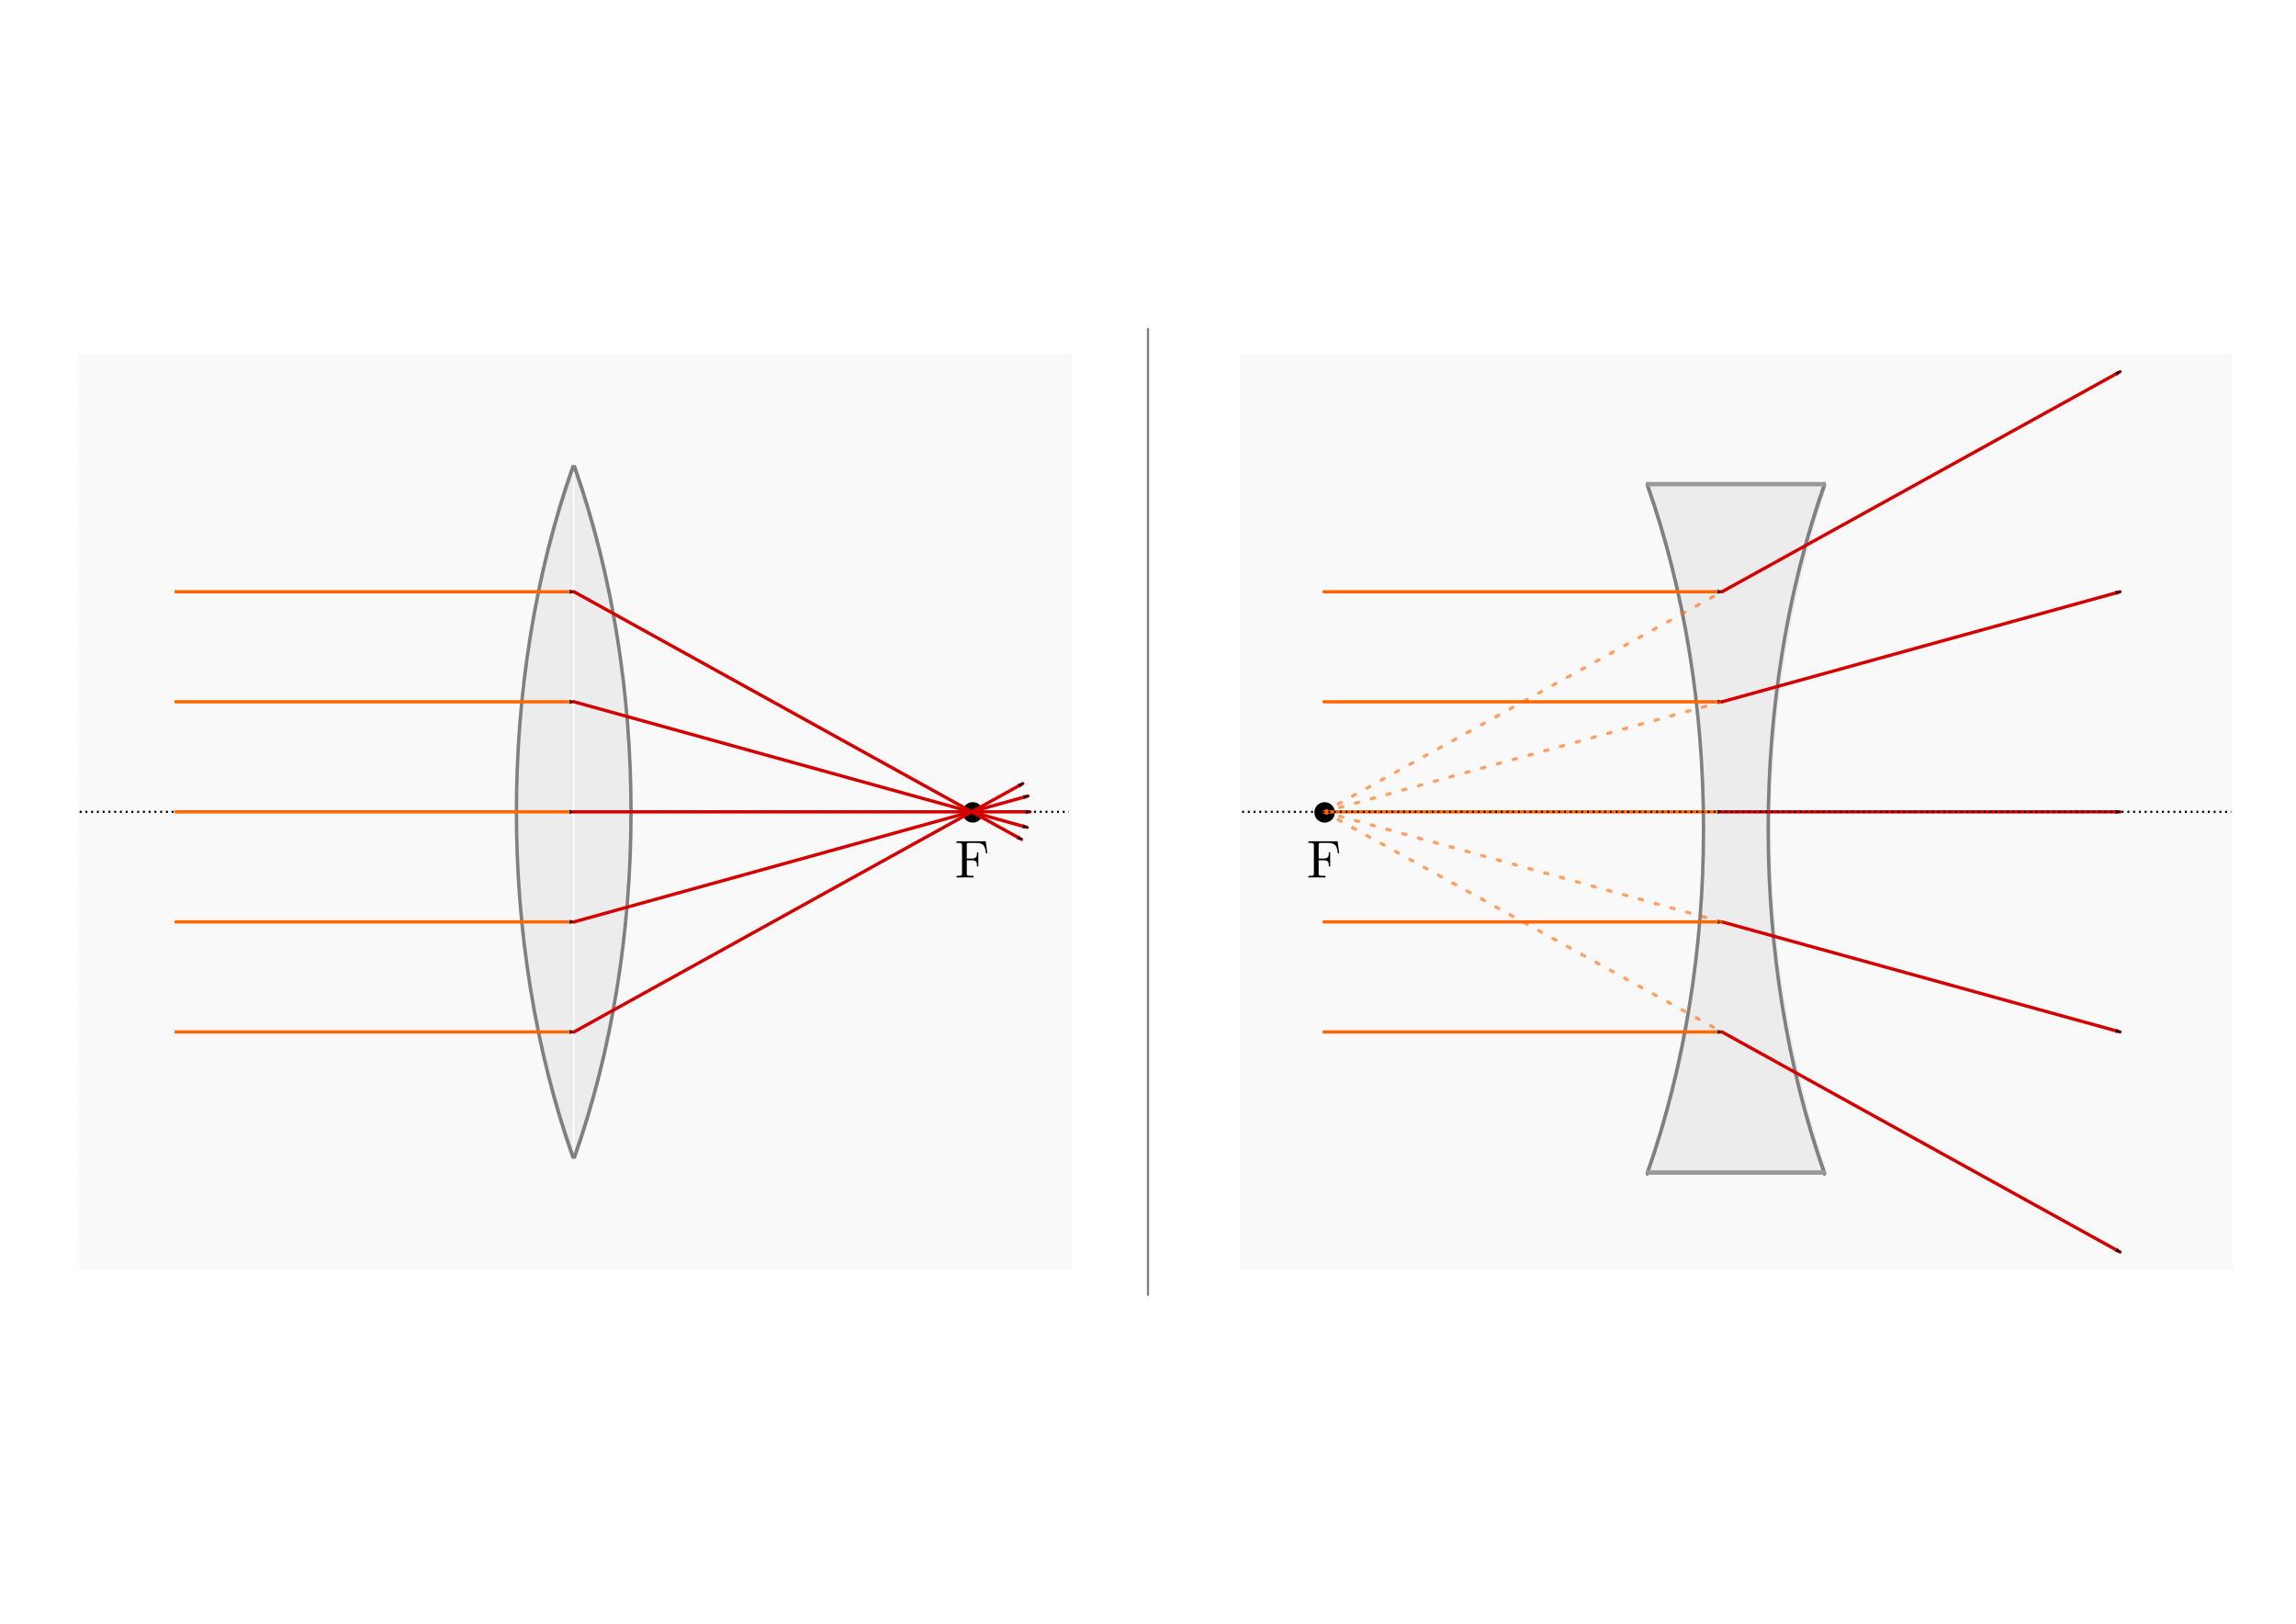 <?xml version="1.0" encoding="UTF-8" standalone="no"?>
<!-- Created with Inkscape (http://www.inkscape.org/) -->

<svg
   xmlns:ns0="http://www.iki.fi/pav/software/textext/"
   xmlns:dc="http://purl.org/dc/elements/1.1/"
   xmlns:cc="http://creativecommons.org/ns#"
   xmlns:rdf="http://www.w3.org/1999/02/22-rdf-syntax-ns#"
   xmlns:svg="http://www.w3.org/2000/svg"
   xmlns="http://www.w3.org/2000/svg"
   xmlns:xlink="http://www.w3.org/1999/xlink"
   xmlns:sodipodi="http://sodipodi.sourceforge.net/DTD/sodipodi-0.dtd"
   xmlns:inkscape="http://www.inkscape.org/namespaces/inkscape"
   width="1052.362"
   height="744.094"
   id="svg19589"
   version="1.1"
   inkscape:version="0.48.3.1 r9886"
   sodipodi:docname="optische-linsen.svg">
  <sodipodi:namedview
     id="base"
     pagecolor="#ffffff"
     bordercolor="#666666"
     borderopacity="1.0"
     inkscape:pageopacity="0.0"
     inkscape:pageshadow="2"
     inkscape:zoom="0.28418732"
     inkscape:cx="992.14104"
     inkscape:cy="-254.88376"
     inkscape:document-units="px"
     inkscape:current-layer="layer1"
     showgrid="false"
     inkscape:snap-center="false"
     inkscape:object-nodes="true"
     showguides="true"
     inkscape:guide-bbox="true"
     inkscape:snap-global="true"
     inkscape:object-paths="true"
     inkscape:window-width="1280"
     inkscape:window-height="974"
     inkscape:window-x="0"
     inkscape:window-y="0"
     inkscape:window-maximized="1"
     inkscape:snap-object-midpoints="true">
    <inkscape:grid
       units="cm"
       snapvisiblegridlinesonly="true"
       enabled="true"
       visible="true"
       empspacing="5"
       id="grid20972"
       type="xygrid" />
    <sodipodi:guide
       id="guide3903"
       orientation="744.095,0"
       position="0.0,0" />
    <sodipodi:guide
       id="guide3905"
       orientation="744.095,0"
       position="263.091,0" />
    <sodipodi:guide
       id="guide3907"
       orientation="744.095,0"
       position="526.181,0" />
    <sodipodi:guide
       id="guide3909"
       orientation="744.095,0"
       position="789.272,0" />
    <sodipodi:guide
       id="guide3911"
       orientation="744.095,0"
       position="1052.362,0" />
    <sodipodi:guide
       id="guide3913"
       orientation="0,1052.362"
       position="0,0.0" />
    <sodipodi:guide
       id="guide3915"
       orientation="0,1052.362"
       position="0,372.047" />
    <sodipodi:guide
       id="guide3917"
       orientation="0,1052.362"
       position="0,744.095" />
    <sodipodi:guide
       orientation="1,0"
       position="80.639,589.37"
       id="guide4269" />
    <sodipodi:guide
       orientation="1,0"
       position="971.723,372.047"
       id="guide4275" />
    <sodipodi:guide
       orientation="0,1"
       position="939.609,-425.153"
       id="guide5736" />
  </sodipodi:namedview>
  <title
     id="title7792">Optische Linsen</title>
  <defs
     id="defs19591">
    <inkscape:path-effect
       effect="spiro"
       id="path-effect7833"
       is_visible="true" />
    <inkscape:path-effect
       effect="spiro"
       id="path-effect6499"
       is_visible="true" />
    <inkscape:path-effect
       is_visible="true"
       id="path-effect25724"
       effect="spiro" />
    <inkscape:path-effect
       is_visible="true"
       id="path-effect25571"
       effect="spiro" />
    <inkscape:path-effect
       effect="spiro"
       id="path-effect25567"
       is_visible="true" />
    <inkscape:path-effect
       is_visible="true"
       id="path-effect25546"
       effect="spiro" />
    <inkscape:path-effect
       effect="spiro"
       id="path-effect25539"
       is_visible="true" />
    <inkscape:path-effect
       effect="spiro"
       id="path-effect25536"
       is_visible="true" />
    <inkscape:path-effect
       is_visible="true"
       id="path-effect25533"
       effect="spiro" />
    <inkscape:path-effect
       is_visible="true"
       id="path-effect25526"
       effect="spiro" />
    <inkscape:path-effect
       effect="spiro"
       id="path-effect25519"
       is_visible="true" />
    <inkscape:path-effect
       effect="spiro"
       id="path-effect25516"
       is_visible="true" />
    <inkscape:path-effect
       is_visible="true"
       id="path-effect25513"
       effect="spiro" />
    <inkscape:path-effect
       is_visible="true"
       id="path-effect25506"
       effect="spiro" />
    <inkscape:path-effect
       effect="spiro"
       id="path-effect25499"
       is_visible="true" />
    <inkscape:path-effect
       effect="spiro"
       id="path-effect25496"
       is_visible="true" />
    <inkscape:path-effect
       is_visible="true"
       id="path-effect25493"
       effect="spiro" />
    <inkscape:path-effect
       effect="spiro"
       id="path-effect25362"
       is_visible="true" />
    <inkscape:path-effect
       is_visible="true"
       id="path-effect25356"
       effect="spiro" />
    <inkscape:path-effect
       effect="spiro"
       id="path-effect25306"
       is_visible="true" />
    <inkscape:path-effect
       effect="spiro"
       id="path-effect25303"
       is_visible="true" />
    <inkscape:path-effect
       effect="spiro"
       id="path-effect25295"
       is_visible="true" />
    <inkscape:path-effect
       is_visible="true"
       id="path-effect25288"
       effect="spiro" />
    <inkscape:path-effect
       effect="spiro"
       id="path-effect25281"
       is_visible="true" />
    <inkscape:path-effect
       effect="spiro"
       id="path-effect25278"
       is_visible="true" />
    <inkscape:path-effect
       is_visible="true"
       id="path-effect25275"
       effect="spiro" />
    <inkscape:path-effect
       is_visible="true"
       id="path-effect25262"
       effect="spiro" />
    <inkscape:path-effect
       is_visible="true"
       id="path-effect25259"
       effect="spiro" />
    <inkscape:path-effect
       effect="spiro"
       id="path-effect25247"
       is_visible="true" />
    <inkscape:path-effect
       is_visible="true"
       id="path-effect25240"
       effect="spiro" />
    <inkscape:path-effect
       is_visible="true"
       id="path-effect25237"
       effect="spiro" />
    <inkscape:path-effect
       effect="spiro"
       id="path-effect25234"
       is_visible="true" />
    <inkscape:path-effect
       effect="spiro"
       id="path-effect25221"
       is_visible="true" />
    <inkscape:path-effect
       effect="spiro"
       id="path-effect25218"
       is_visible="true" />
    <inkscape:path-effect
       is_visible="true"
       id="path-effect25206"
       effect="spiro" />
    <inkscape:path-effect
       effect="spiro"
       id="path-effect25199"
       is_visible="true" />
    <inkscape:path-effect
       effect="spiro"
       id="path-effect25196"
       is_visible="true" />
    <inkscape:path-effect
       is_visible="true"
       id="path-effect25193"
       effect="spiro" />
    <inkscape:path-effect
       is_visible="true"
       id="path-effect25180"
       effect="spiro" />
    <inkscape:path-effect
       is_visible="true"
       id="path-effect25177"
       effect="spiro" />
    <inkscape:path-effect
       effect="spiro"
       id="path-effect25167"
       is_visible="true" />
    <inkscape:path-effect
       is_visible="true"
       id="path-effect25160"
       effect="spiro" />
    <inkscape:path-effect
       is_visible="true"
       id="path-effect25157"
       effect="spiro" />
    <inkscape:path-effect
       effect="spiro"
       id="path-effect25154"
       is_visible="true" />
    <inkscape:path-effect
       effect="spiro"
       id="path-effect25143"
       is_visible="true" />
    <inkscape:path-effect
       effect="spiro"
       id="path-effect25140"
       is_visible="true" />
    <inkscape:path-effect
       is_visible="true"
       id="path-effect25137"
       effect="spiro" />
    <inkscape:path-effect
       effect="spiro"
       id="path-effect25134"
       is_visible="true" />
    <inkscape:path-effect
       is_visible="true"
       id="path-effect25132"
       effect="spiro" />
    <inkscape:path-effect
       effect="spiro"
       id="path-effect25130"
       is_visible="true" />
    <inkscape:path-effect
       is_visible="true"
       id="path-effect25128"
       effect="spiro" />
    <inkscape:path-effect
       effect="spiro"
       id="path-effect24513"
       is_visible="true" />
    <inkscape:path-effect
       is_visible="true"
       id="path-effect24509"
       effect="spiro" />
    <inkscape:path-effect
       is_visible="true"
       id="path-effect24497"
       effect="spiro" />
    <inkscape:path-effect
       effect="spiro"
       id="path-effect24493"
       is_visible="true" />
    <inkscape:path-effect
       is_visible="true"
       id="path-effect24491"
       effect="spiro" />
    <inkscape:path-effect
       effect="spiro"
       id="path-effect24489"
       is_visible="true" />
    <inkscape:path-effect
       effect="spiro"
       id="path-effect24487"
       is_visible="true" />
    <inkscape:path-effect
       is_visible="true"
       id="path-effect24485"
       effect="spiro" />
    <inkscape:path-effect
       is_visible="true"
       id="path-effect24483"
       effect="spiro" />
    <inkscape:path-effect
       effect="spiro"
       id="path-effect24481"
       is_visible="true" />
    <inkscape:path-effect
       effect="spiro"
       id="path-effect24479"
       is_visible="true" />
    <inkscape:path-effect
       effect="spiro"
       id="path-effect24419"
       is_visible="true" />
    <inkscape:path-effect
       is_visible="true"
       id="path-effect24417"
       effect="spiro" />
    <inkscape:path-effect
       is_visible="true"
       id="path-effect24415"
       effect="spiro" />
    <inkscape:path-effect
       effect="spiro"
       id="path-effect24413"
       is_visible="true" />
    <inkscape:path-effect
       effect="spiro"
       id="path-effect24411"
       is_visible="true" />
    <inkscape:path-effect
       is_visible="true"
       id="path-effect24409"
       effect="spiro" />
    <inkscape:path-effect
       is_visible="true"
       id="path-effect24407"
       effect="spiro" />
    <inkscape:path-effect
       is_visible="true"
       id="path-effect24343"
       effect="spiro" />
    <inkscape:path-effect
       is_visible="true"
       id="path-effect24339"
       effect="spiro" />
    <inkscape:path-effect
       effect="spiro"
       id="path-effect24337"
       is_visible="true" />
    <inkscape:path-effect
       effect="spiro"
       id="path-effect24335"
       is_visible="true" />
    <inkscape:path-effect
       is_visible="true"
       id="path-effect24333"
       effect="spiro" />
    <inkscape:path-effect
       is_visible="true"
       id="path-effect24331"
       effect="spiro" />
    <inkscape:path-effect
       effect="spiro"
       id="path-effect24329"
       is_visible="true" />
    <inkscape:path-effect
       effect="spiro"
       id="path-effect24327"
       is_visible="true" />
    <inkscape:path-effect
       effect="spiro"
       id="path-effect24325"
       is_visible="true" />
    <inkscape:path-effect
       is_visible="true"
       id="path-effect24261"
       effect="spiro" />
    <inkscape:path-effect
       is_visible="true"
       id="path-effect24257"
       effect="spiro" />
    <inkscape:path-effect
       effect="spiro"
       id="path-effect24016"
       is_visible="true" />
    <inkscape:path-effect
       is_visible="true"
       id="path-effect24012"
       effect="spiro" />
    <inkscape:path-effect
       is_visible="true"
       id="path-effect24004"
       effect="spiro" />
    <inkscape:path-effect
       is_visible="true"
       id="path-effect23998"
       effect="spiro" />
    <marker
       style="overflow:visible;"
       id="Arrow1Send"
       refX="0.0"
       refY="0.0"
       orient="auto"
       inkscape:stockid="Arrow1Send">
      <path
         transform="scale(0.2) rotate(180) translate(6,0)"
         style="fill-rule:evenodd;stroke:#000000;stroke-width:1.0pt;marker-start:none;"
         d="M 0.0,0.0 L 5.0,-5.0 L -12.5,0.0 L 5.0,5.0 L 0.0,0.0 z "
         id="path21812" />
    </marker>
    <marker
       style="overflow:visible"
       id="Arrow1Sstart"
       refX="0.0"
       refY="0.0"
       orient="auto"
       inkscape:stockid="Arrow1Sstart">
      <path
         transform="scale(0.2) translate(6,0)"
         style="fill-rule:evenodd;stroke:#000000;stroke-width:1.0pt;marker-start:none"
         d="M 0.0,0.0 L 5.0,-5.0 L -12.5,0.0 L 5.0,5.0 L 0.0,0.0 z "
         id="path21809" />
    </marker>
    <marker
       style="overflow:visible"
       id="Arrow2Mstart"
       refX="0.0"
       refY="0.0"
       orient="auto"
       inkscape:stockid="Arrow2Mstart">
      <path
         transform="scale(0.6) translate(0,0)"
         d="M 8.719,4.034 L -2.207,0.016 L 8.719,-4.002 C 6.973,-1.63 6.983,1.616 8.719,4.034 z "
         style="font-size:12.0;fill-rule:evenodd;stroke-width:0.625;stroke-linejoin:round"
         id="path21821" />
    </marker>
    <inkscape:path-effect
       effect="spiro"
       id="path-effect20980"
       is_visible="true" />
    <inkscape:path-effect
       is_visible="true"
       id="path-effect20976"
       effect="spiro" />
    <inkscape:path-effect
       effect="spiro"
       id="path-effect12210-5-0"
       is_visible="true" />
    <inkscape:path-effect
       effect="spiro"
       id="path-effect12210-5-4"
       is_visible="true" />
    <inkscape:path-effect
       effect="spiro"
       id="path-effect12210-5"
       is_visible="true" />
    <inkscape:path-effect
       effect="spiro"
       id="path-effect9004-4"
       is_visible="true" />
    <inkscape:path-effect
       effect="spiro"
       id="path-effect9004-5"
       is_visible="true" />
    <inkscape:path-effect
       effect="spiro"
       id="path-effect4255"
       is_visible="true" />
    <inkscape:path-effect
       is_visible="true"
       id="path-effect5027"
       effect="spiro" />
    <inkscape:path-effect
       effect="spiro"
       id="path-effect5031"
       is_visible="true" />
    <inkscape:path-effect
       is_visible="true"
       id="path-effect5035"
       effect="spiro" />
    <inkscape:path-effect
       effect="spiro"
       id="path-effect5039"
       is_visible="true" />
    <inkscape:path-effect
       effect="spiro"
       id="path-effect5200"
       is_visible="true" />
    <inkscape:path-effect
       effect="spiro"
       id="path-effect5418"
       is_visible="true" />
    <marker
       inkscape:stockid="Arrow1Mend"
       orient="auto"
       refY="0"
       refX="0"
       id="Arrow1Mend"
       style="overflow:visible">
      <path
         inkscape:connector-curvature="0"
         id="path5438"
         d="M 0,0 5,-5 -12.5,0 5,5 0,0 z"
         style="fill-rule:evenodd;stroke:#000000;stroke-width:1pt;marker-start:none"
         transform="matrix(-0.4,0,0,-0.4,-4,0)" />
    </marker>
    <marker
       inkscape:stockid="TriangleOutL"
       orient="auto"
       refY="0"
       refX="0"
       id="TriangleOutL"
       style="overflow:visible">
      <path
         inkscape:connector-curvature="0"
         id="path5572"
         d="m 5.77,0 -8.65,5 0,-10 8.65,5 z"
         style="fill-rule:evenodd;stroke:#000000;stroke-width:1pt;marker-start:none"
         transform="scale(0.8,0.8)" />
    </marker>
    <marker
       inkscape:stockid="Tail"
       orient="auto"
       refY="0"
       refX="0"
       id="Tail"
       style="overflow:visible">
      <g
         id="g5465"
         transform="scale(-1.2,-1.2)">
        <path
           inkscape:connector-curvature="0"
           id="path5467"
           d="M -3.805,-3.959 0.544,0"
           style="fill:none;stroke:#000000;stroke-width:0.8;stroke-linecap:round;marker-start:none;marker-end:none" />
        <path
           inkscape:connector-curvature="0"
           id="path5469"
           d="M -1.287,-3.959 3.062,0"
           style="fill:none;stroke:#000000;stroke-width:0.8;stroke-linecap:round;marker-start:none;marker-end:none" />
        <path
           inkscape:connector-curvature="0"
           id="path5471"
           d="M 1.305,-3.959 5.654,0"
           style="fill:none;stroke:#000000;stroke-width:0.8;stroke-linecap:round;marker-start:none;marker-end:none" />
        <path
           inkscape:connector-curvature="0"
           id="path5473"
           d="M -3.805,4.178 0.544,0.22"
           style="fill:none;stroke:#000000;stroke-width:0.8;stroke-linecap:round;marker-start:none;marker-end:none" />
        <path
           inkscape:connector-curvature="0"
           id="path5475"
           d="M -1.287,4.178 3.062,0.22"
           style="fill:none;stroke:#000000;stroke-width:0.8;stroke-linecap:round;marker-start:none;marker-end:none" />
        <path
           inkscape:connector-curvature="0"
           id="path5477"
           d="M 1.305,4.178 5.654,0.22"
           style="fill:none;stroke:#000000;stroke-width:0.8;stroke-linecap:round;marker-start:none;marker-end:none" />
      </g>
    </marker>
    <inkscape:path-effect
       effect="spiro"
       id="path-effect6450"
       is_visible="true" />
    <marker
       inkscape:stockid="TriangleInS"
       orient="auto"
       refY="0"
       refX="0"
       id="TriangleInS"
       style="overflow:visible">
      <path
         inkscape:connector-curvature="0"
         id="path5569"
         d="m 5.77,0 -8.65,5 0,-10 8.65,5 z"
         style="fill-rule:evenodd;stroke:#000000;stroke-width:1pt;marker-start:none"
         transform="scale(-0.2,-0.2)" />
    </marker>
    <inkscape:path-effect
       effect="spiro"
       id="path-effect7420"
       is_visible="true" />
    <inkscape:path-effect
       effect="spiro"
       id="path-effect7618"
       is_visible="true" />
    <inkscape:path-effect
       is_visible="true"
       id="path-effect8010"
       effect="spiro" />
    <inkscape:path-effect
       is_visible="true"
       id="path-effect8014"
       effect="spiro" />
    <inkscape:path-effect
       effect="spiro"
       id="path-effect8018"
       is_visible="true" />
    <inkscape:path-effect
       is_visible="true"
       id="path-effect8218"
       effect="spiro" />
    <inkscape:path-effect
       effect="spiro"
       id="path-effect8222"
       is_visible="true" />
    <inkscape:path-effect
       effect="spiro"
       id="path-effect8420"
       is_visible="true" />
    <inkscape:path-effect
       is_visible="true"
       id="path-effect8618"
       effect="spiro" />
    <inkscape:path-effect
       is_visible="true"
       id="path-effect8844"
       effect="spiro" />
    <inkscape:path-effect
       effect="spiro"
       id="path-effect8847"
       is_visible="true" />
    <inkscape:path-effect
       is_visible="true"
       id="path-effect8850"
       effect="spiro" />
    <inkscape:path-effect
       effect="spiro"
       id="path-effect8941"
       is_visible="true" />
    <inkscape:path-effect
       effect="spiro"
       id="path-effect8944"
       is_visible="true" />
    <inkscape:path-effect
       is_visible="true"
       id="path-effect8947"
       effect="spiro" />
    <inkscape:path-effect
       effect="spiro"
       id="path-effect8950"
       is_visible="true" />
    <inkscape:path-effect
       is_visible="true"
       id="path-effect8953"
       effect="spiro" />
    <inkscape:path-effect
       effect="spiro"
       id="path-effect8956"
       is_visible="true" />
    <inkscape:path-effect
       is_visible="true"
       id="path-effect8959"
       effect="spiro" />
    <inkscape:path-effect
       is_visible="true"
       id="path-effect8992"
       effect="spiro" />
    <inkscape:path-effect
       effect="spiro"
       id="path-effect9000"
       is_visible="true" />
    <inkscape:path-effect
       effect="spiro"
       id="path-effect9004"
       is_visible="true" />
    <inkscape:path-effect
       is_visible="true"
       id="path-effect9765"
       effect="spiro" />
    <inkscape:path-effect
       effect="spiro"
       id="path-effect10157"
       is_visible="true" />
    <marker
       inkscape:stockid="Arrow1Mstart"
       orient="auto"
       refY="0"
       refX="0"
       id="Arrow1Mstart"
       style="overflow:visible">
      <path
         inkscape:connector-curvature="0"
         id="path5435"
         d="M 0,0 5,-5 -12.5,0 5,5 0,0 z"
         style="fill-rule:evenodd;stroke:#000000;stroke-width:1pt;marker-start:none"
         transform="matrix(0.4,0,0,0.4,4,0)" />
    </marker>
    <inkscape:path-effect
       is_visible="true"
       id="path-effect11025"
       effect="spiro" />
    <inkscape:path-effect
       effect="spiro"
       id="path-effect11027"
       is_visible="true" />
    <inkscape:path-effect
       is_visible="true"
       id="path-effect11029"
       effect="spiro" />
    <inkscape:path-effect
       is_visible="true"
       id="path-effect11031"
       effect="spiro" />
    <inkscape:path-effect
       is_visible="true"
       id="path-effect11035"
       effect="spiro" />
    <inkscape:path-effect
       is_visible="true"
       id="path-effect11037"
       effect="spiro" />
    <inkscape:path-effect
       is_visible="true"
       id="path-effect11039"
       effect="spiro" />
    <inkscape:path-effect
       is_visible="true"
       id="path-effect11041"
       effect="spiro" />
    <inkscape:path-effect
       effect="spiro"
       id="path-effect11043"
       is_visible="true" />
    <inkscape:path-effect
       is_visible="true"
       id="path-effect11047"
       effect="spiro" />
    <marker
       inkscape:stockid="Arrow2Mend"
       orient="auto"
       refY="0"
       refX="0"
       id="Arrow2Mend"
       style="overflow:visible">
      <path
         inkscape:connector-curvature="0"
         id="path5456"
         style="font-size:12px;fill-rule:evenodd;stroke-width:0.625;stroke-linejoin:round"
         d="M 8.719,4.034 -2.207,0.016 8.719,-4.002 c -1.745,2.372 -1.735,5.617 -6e-7,8.035 z"
         transform="scale(-0.6,-0.6)" />
    </marker>
    <inkscape:path-effect
       effect="spiro"
       id="path-effect11352"
       is_visible="true" />
    <inkscape:path-effect
       effect="spiro"
       id="path-effect11356"
       is_visible="true" />
    <inkscape:path-effect
       effect="spiro"
       id="path-effect11358"
       is_visible="true" />
    <inkscape:path-effect
       effect="spiro"
       id="path-effect11408"
       is_visible="true" />
    <inkscape:path-effect
       is_visible="true"
       id="path-effect11610"
       effect="spiro" />
    <inkscape:path-effect
       effect="spiro"
       id="path-effect11877"
       is_visible="true" />
    <inkscape:path-effect
       is_visible="true"
       id="path-effect11880"
       effect="spiro" />
    <inkscape:path-effect
       is_visible="true"
       id="path-effect11883"
       effect="spiro" />
    <inkscape:path-effect
       effect="spiro"
       id="path-effect11892"
       is_visible="true" />
    <inkscape:path-effect
       effect="spiro"
       id="path-effect11895"
       is_visible="true" />
    <inkscape:path-effect
       effect="spiro"
       id="path-effect11898"
       is_visible="true" />
    <inkscape:path-effect
       is_visible="true"
       id="path-effect11914"
       effect="spiro" />
    <inkscape:path-effect
       effect="spiro"
       id="path-effect11922"
       is_visible="true" />
    <inkscape:path-effect
       effect="spiro"
       id="path-effect11924"
       is_visible="true" />
    <inkscape:path-effect
       is_visible="true"
       id="path-effect11928"
       effect="spiro" />
    <inkscape:path-effect
       is_visible="true"
       id="path-effect12130"
       effect="spiro" />
    <inkscape:path-effect
       effect="spiro"
       id="path-effect12134"
       is_visible="true" />
    <inkscape:path-effect
       is_visible="true"
       id="path-effect12204"
       effect="spiro" />
    <inkscape:path-effect
       effect="spiro"
       id="path-effect12207"
       is_visible="true" />
    <inkscape:path-effect
       effect="spiro"
       id="path-effect12210"
       is_visible="true" />
    <inkscape:path-effect
       is_visible="true"
       id="path-effect12218"
       effect="spiro" />
    <inkscape:path-effect
       is_visible="true"
       id="path-effect12221"
       effect="spiro" />
    <inkscape:path-effect
       is_visible="true"
       id="path-effect12224"
       effect="spiro" />
    <inkscape:path-effect
       effect="spiro"
       id="path-effect12235"
       is_visible="true" />
    <inkscape:path-effect
       is_visible="true"
       id="path-effect12238"
       effect="spiro" />
    <inkscape:path-effect
       is_visible="true"
       id="path-effect12241"
       effect="spiro" />
    <inkscape:path-effect
       effect="spiro"
       id="path-effect12445"
       is_visible="true" />
    <inkscape:path-effect
       effect="spiro"
       id="path-effect12449"
       is_visible="true" />
    <inkscape:path-effect
       effect="spiro"
       id="path-effect12453"
       is_visible="true" />
    <inkscape:path-effect
       effect="spiro"
       id="path-effect12459"
       is_visible="true" />
    <inkscape:path-effect
       effect="spiro"
       id="path-effect12859"
       is_visible="true" />
    <inkscape:path-effect
       effect="spiro"
       id="path-effect13061"
       is_visible="true" />
    <inkscape:path-effect
       is_visible="true"
       id="path-effect13483"
       effect="spiro" />
    <inkscape:path-effect
       effect="spiro"
       id="path-effect13487"
       is_visible="true" />
    <inkscape:path-effect
       is_visible="true"
       id="path-effect13491"
       effect="spiro" />
    <inkscape:path-effect
       effect="spiro"
       id="path-effect13495"
       is_visible="true" />
    <inkscape:path-effect
       effect="spiro"
       id="path-effect13537"
       is_visible="true" />
    <inkscape:path-effect
       effect="spiro"
       id="path-effect13541"
       is_visible="true" />
    <inkscape:path-effect
       effect="spiro"
       id="path-effect13607"
       is_visible="true" />
    <inkscape:path-effect
       effect="spiro"
       id="path-effect13627"
       is_visible="true" />
    <inkscape:path-effect
       is_visible="true"
       id="path-effect13631"
       effect="spiro" />
    <inkscape:path-effect
       is_visible="true"
       id="path-effect13833"
       effect="spiro" />
    <inkscape:path-effect
       effect="spiro"
       id="path-effect14035"
       is_visible="true" />
    <inkscape:path-effect
       effect="spiro"
       id="path-effect14639"
       is_visible="true" />
    <inkscape:path-effect
       is_visible="true"
       id="path-effect14841"
       effect="spiro" />
    <inkscape:path-effect
       is_visible="true"
       id="path-effect14845"
       effect="spiro" />
    <inkscape:path-effect
       is_visible="true"
       id="path-effect14849"
       effect="spiro" />
    <inkscape:path-effect
       effect="spiro"
       id="path-effect15051"
       is_visible="true" />
    <inkscape:path-effect
       is_visible="true"
       id="path-effect15097"
       effect="spiro" />
    <inkscape:path-effect
       effect="spiro"
       id="path-effect15299"
       is_visible="true" />
    <marker
       inkscape:stockid="Arrow2Mend"
       orient="auto"
       refY="0"
       refX="0"
       id="Arrow2Mend-9"
       style="overflow:visible">
      <path
         inkscape:connector-curvature="0"
         id="path5456-2"
         style="font-size:12px;fill-rule:evenodd;stroke-width:0.625;stroke-linejoin:round"
         d="M 8.719,4.034 -2.207,0.016 8.719,-4.002 c -1.745,2.372 -1.735,5.617 -6e-7,8.035 z"
         transform="scale(-0.6,-0.6)" />
    </marker>
    <inkscape:path-effect
       is_visible="true"
       id="path-effect14845-0"
       effect="spiro" />
    <marker
       inkscape:stockid="Arrow2Mend"
       orient="auto"
       refY="0"
       refX="0"
       id="marker20736"
       style="overflow:visible">
      <path
         inkscape:connector-curvature="0"
         id="path20738"
         style="font-size:12px;fill-rule:evenodd;stroke-width:0.625;stroke-linejoin:round"
         d="M 8.719,4.034 -2.207,0.016 8.719,-4.002 c -1.745,2.372 -1.735,5.617 -6e-7,8.035 z"
         transform="scale(-0.6,-0.6)" />
    </marker>
    <inkscape:path-effect
       effect="spiro"
       id="path-effect14035-6"
       is_visible="true" />
    <marker
       inkscape:stockid="Arrow2Mend"
       orient="auto"
       refY="0"
       refX="0"
       id="marker20741"
       style="overflow:visible">
      <path
         inkscape:connector-curvature="0"
         id="path20743"
         style="font-size:12px;fill-rule:evenodd;stroke-width:0.625;stroke-linejoin:round"
         d="M 8.719,4.034 -2.207,0.016 8.719,-4.002 c -1.745,2.372 -1.735,5.617 -6e-7,8.035 z"
         transform="scale(-0.6,-0.6)" />
    </marker>
    <inkscape:path-effect
       is_visible="true"
       id="path-effect13833-8"
       effect="spiro" />
    <inkscape:path-effect
       effect="spiro"
       id="path-effect12210-5-0-9"
       is_visible="true" />
    <inkscape:path-effect
       effect="spiro"
       id="path-effect11043-2"
       is_visible="true" />
    <inkscape:path-effect
       is_visible="true"
       id="path-effect11041-6"
       effect="spiro" />
    <marker
       inkscape:stockid="Arrow2Mend"
       orient="auto"
       refY="0"
       refX="0"
       id="marker20749"
       style="overflow:visible">
      <path
         inkscape:connector-curvature="0"
         id="path20751"
         style="font-size:12px;fill-rule:evenodd;stroke-width:0.625;stroke-linejoin:round"
         d="M 8.719,4.034 -2.207,0.016 8.719,-4.002 c -1.745,2.372 -1.735,5.617 -6e-7,8.035 z"
         transform="scale(-0.6,-0.6)" />
    </marker>
    <inkscape:path-effect
       effect="spiro"
       id="path-effect14639-6"
       is_visible="true" />
    <marker
       inkscape:stockid="Arrow2Mend"
       orient="auto"
       refY="0"
       refX="0"
       id="marker20754"
       style="overflow:visible">
      <path
         inkscape:connector-curvature="0"
         id="path20756"
         style="font-size:12px;fill-rule:evenodd;stroke-width:0.625;stroke-linejoin:round"
         d="M 8.719,4.034 -2.207,0.016 8.719,-4.002 c -1.745,2.372 -1.735,5.617 -6e-7,8.035 z"
         transform="scale(-0.6,-0.6)" />
    </marker>
    <inkscape:path-effect
       is_visible="true"
       id="path-effect14841-4"
       effect="spiro" />
    <marker
       inkscape:stockid="Arrow1Mend"
       orient="auto"
       refY="0"
       refX="0"
       id="Arrow1Mend-9"
       style="overflow:visible">
      <path
         inkscape:connector-curvature="0"
         id="path5438-5"
         d="M 0,0 5,-5 -12.5,0 5,5 0,0 z"
         style="fill-rule:evenodd;stroke:#000000;stroke-width:1pt;marker-start:none"
         transform="matrix(-0.4,0,0,-0.4,-4,0)" />
    </marker>
    <inkscape:path-effect
       is_visible="true"
       id="path-effect8953-0"
       effect="spiro" />
    <inkscape:path-effect
       is_visible="true"
       id="path-effect11039-4"
       effect="spiro" />
    <inkscape:path-effect
       is_visible="true"
       id="path-effect11035-8"
       effect="spiro" />
    <inkscape:path-effect
       effect="spiro"
       id="path-effect11898-7"
       is_visible="true" />
    <marker
       inkscape:stockid="Arrow1Mend"
       orient="auto"
       refY="0"
       refX="0"
       id="Arrow1Mend-1"
       style="overflow:visible">
      <path
         inkscape:connector-curvature="0"
         id="path5438-7"
         d="M 0,0 5,-5 -12.5,0 5,5 0,0 z"
         style="fill-rule:evenodd;stroke:#000000;stroke-width:1pt;marker-start:none"
         transform="matrix(-0.4,0,0,-0.4,-4,0)" />
    </marker>
    <inkscape:path-effect
       effect="spiro"
       id="path-effect11895-2"
       is_visible="true" />
    <inkscape:path-effect
       effect="spiro"
       id="path-effect11892-7"
       is_visible="true" />
    <inkscape:path-effect
       effect="spiro"
       id="path-effect11922-2"
       is_visible="true" />
    <marker
       inkscape:stockid="Arrow2Mend"
       orient="auto"
       refY="0"
       refX="0"
       id="Arrow2Mend-2"
       style="overflow:visible">
      <path
         inkscape:connector-curvature="0"
         id="path5456-6"
         style="font-size:12px;fill-rule:evenodd;stroke-width:0.625;stroke-linejoin:round"
         d="M 8.719,4.034 -2.207,0.016 8.719,-4.002 c -1.745,2.372 -1.735,5.617 -6e-7,8.035 z"
         transform="scale(-0.6,-0.6)" />
    </marker>
    <inkscape:path-effect
       is_visible="true"
       id="path-effect15097-1"
       effect="spiro" />
    <marker
       inkscape:stockid="Arrow2Mend"
       orient="auto"
       refY="0"
       refX="0"
       id="marker24069"
       style="overflow:visible">
      <path
         inkscape:connector-curvature="0"
         id="path24071"
         style="font-size:12px;fill-rule:evenodd;stroke-width:0.625;stroke-linejoin:round"
         d="M 8.719,4.034 -2.207,0.016 8.719,-4.002 c -1.745,2.372 -1.735,5.617 -6e-7,8.035 z"
         transform="scale(-0.6,-0.6)" />
    </marker>
    <inkscape:path-effect
       effect="spiro"
       id="path-effect15299-0"
       is_visible="true" />
    <inkscape:path-effect
       is_visible="true"
       id="path-effect11880-6"
       effect="spiro" />
    <marker
       inkscape:stockid="Arrow2Mend"
       orient="auto"
       refY="0"
       refX="0"
       id="marker24075"
       style="overflow:visible">
      <path
         inkscape:connector-curvature="0"
         id="path24077"
         style="font-size:12px;fill-rule:evenodd;stroke-width:0.625;stroke-linejoin:round"
         d="M 8.719,4.034 -2.207,0.016 8.719,-4.002 c -1.745,2.372 -1.735,5.617 -6e-7,8.035 z"
         transform="scale(-0.6,-0.6)" />
    </marker>
    <inkscape:path-effect
       effect="spiro"
       id="path-effect11877-1"
       is_visible="true" />
    <marker
       inkscape:stockid="Arrow2Mend"
       orient="auto"
       refY="0"
       refX="0"
       id="marker24080"
       style="overflow:visible">
      <path
         inkscape:connector-curvature="0"
         id="path24082"
         style="font-size:12px;fill-rule:evenodd;stroke-width:0.625;stroke-linejoin:round"
         d="M 8.719,4.034 -2.207,0.016 8.719,-4.002 c -1.745,2.372 -1.735,5.617 -6e-7,8.035 z"
         transform="scale(-0.6,-0.6)" />
    </marker>
    <inkscape:path-effect
       is_visible="true"
       id="path-effect14849-5"
       effect="spiro" />
    <marker
       inkscape:stockid="Arrow2Mend"
       orient="auto"
       refY="0"
       refX="0"
       id="marker24085"
       style="overflow:visible">
      <path
         inkscape:connector-curvature="0"
         id="path24087"
         style="font-size:12px;fill-rule:evenodd;stroke-width:0.625;stroke-linejoin:round"
         d="M 8.719,4.034 -2.207,0.016 8.719,-4.002 c -1.745,2.372 -1.735,5.617 -6e-7,8.035 z"
         transform="scale(-0.6,-0.6)" />
    </marker>
    <inkscape:path-effect
       effect="spiro"
       id="path-effect15051-9"
       is_visible="true" />
    <inkscape:path-effect
       effect="spiro"
       id="path-effect12210-5-49"
       is_visible="true" />
    <inkscape:path-effect
       is_visible="true"
       id="path-effect25433"
       effect="spiro" />
    <marker
       inkscape:stockid="Arrow2Mend"
       orient="auto"
       refY="0"
       refX="0"
       id="marker25763"
       style="overflow:visible">
      <path
         id="path25765"
         style="font-size:12px;fill-rule:evenodd;stroke-width:0.625;stroke-linejoin:round"
         d="M 8.719,4.034 -2.207,0.016 8.719,-4.002 c -1.745,2.372 -1.735,5.617 -6e-7,8.035 z"
         transform="scale(-0.6,-0.6)"
         inkscape:connector-curvature="0" />
    </marker>
    <inkscape:path-effect
       effect="spiro"
       id="path-effect28466"
       is_visible="true" />
  </defs>
  <g
     transform="translate(0,-308.268)"
     id="layer1"
     inkscape:groupmode="layer"
     inkscape:label="Ebene 1">
    <use
       inkscape:export-ydpi="150"
       inkscape:export-xdpi="150"
       inkscape:export-filename="/home/waldgeist/data/pics/physik/Own/optik/optische-linsen.png"
       transform="matrix(2.677,0,0,2.677,-126.879,404.192)"
       style="fill:#000000;fill-opacity:1"
       height="744.094"
       width="1052.362"
       xlink:href="#textext-d469b2d2-0"
       x="223.432"
       y="134.765"
       id="use10295-57" />
    <rect
       inkscape:export-ydpi="150"
       inkscape:export-xdpi="150"
       inkscape:export-filename="/home/waldgeist/data/pics/physik/Own/optik/optische-linsen.png"
       style="color:#000000;fill:#ffffff;fill-opacity:1;fill-rule:nonzero;stroke:#ffffff;stroke-width:1.5;stroke-linecap:round;stroke-linejoin:round;stroke-miterlimit:4;stroke-opacity:1;stroke-dasharray:none;stroke-dashoffset:0;marker:none;visibility:visible;display:inline;overflow:visible;enable-background:accumulate"
       id="rect7751"
       width="1022"
       height="518"
       x="15.181"
       y="421.315" />
    <rect
       inkscape:export-ydpi="150"
       inkscape:export-xdpi="150"
       inkscape:export-filename="/home/waldgeist/data/pics/physik/Own/optik/optische-linsen.png"
       y="470.522"
       x="568.586"
       height="419.585"
       width="454.817"
       id="rect5698"
       style="color:#000000;fill:#f9f9f9;fill-opacity:1;fill-rule:nonzero;stroke:#f9f9f9;stroke-width:0.427;stroke-linecap:round;stroke-linejoin:miter;stroke-miterlimit:4;stroke-opacity:1;stroke-dasharray:1.282, 2.564;stroke-dashoffset:0;marker:none;visibility:visible;display:inline;overflow:visible;enable-background:accumulate" />
    <path
       style="fill:#ececec;fill-opacity:1;stroke:#ececec;stroke-width:1px;stroke-linecap:butt;stroke-linejoin:miter;stroke-opacity:1"
       d="m 755.015,530.362 81.959,0 c -36.638,113.228 -31.909,217.392 6e-5,315.681 l -81.959,0 c 33.551,-104.061 35.347,-209.275 6e-5,-315.681 z"
       id="path5734"
       inkscape:connector-curvature="0"
       sodipodi:nodetypes="ccccc"
       inkscape:export-filename="/home/waldgeist/data/pics/physik/Own/optik/optische-linsen.png"
       inkscape:export-xdpi="150"
       inkscape:export-ydpi="150" />
    <rect
       style="color:#000000;fill:#f9f9f9;fill-opacity:1;fill-rule:nonzero;stroke:#f9f9f9;stroke-width:0.427;stroke-linecap:round;stroke-linejoin:miter;stroke-miterlimit:4;stroke-opacity:1;stroke-dasharray:1.282, 2.564;stroke-dashoffset:0;marker:none;visibility:visible;display:inline;overflow:visible;enable-background:accumulate"
       id="rect59365"
       width="454.817"
       height="419.585"
       x="36.182"
       y="470.522"
       inkscape:export-filename="/home/waldgeist/data/pics/physik/Own/optik/optische-linsen.png"
       inkscape:export-xdpi="150"
       inkscape:export-ydpi="150" />
    <g
       inkscape:export-ydpi="150"
       inkscape:export-xdpi="150"
       inkscape:export-filename="/home/waldgeist/data/pics/physik/Own/optik/optische-linsen.png"
       transform="matrix(0.79,0,0,0.79,203.113,156.945)"
       id="g5428">
      <path
         sodipodi:type="arc"
         style="fill:none;stroke:#808080;stroke-width:0.963;stroke-linecap:round;stroke-miterlimit:4;stroke-dasharray:none;stroke-dashoffset:0"
         id="path4504"
         sodipodi:cx="963.18048"
         sodipodi:cy="795.10718"
         sodipodi:rx="118.69292"
         sodipodi:ry="118.69292"
         d="m 1065.972,735.761 c 21.202,36.724 21.202,81.969 0,118.693"
         transform="matrix(2.052,0,0,3.365,-1488.747,-2003.117)"
         sodipodi:start="5.7595865"
         sodipodi:end="6.8067841"
         sodipodi:open="true" />
      <path
         sodipodi:open="true"
         sodipodi:end="6.8067841"
         sodipodi:start="5.7595865"
         transform="matrix(-2.052,0,0,3.365,2988.781,-2003.117)"
         d="m 1065.972,735.761 c 21.202,36.724 21.202,81.969 0,118.693"
         sodipodi:ry="118.69292"
         sodipodi:rx="118.69292"
         sodipodi:cy="795.10718"
         sodipodi:cx="963.18048"
         id="path4506"
         style="fill:none;stroke:#808080;stroke-width:0.963;stroke-linecap:round;stroke-miterlimit:4;stroke-dasharray:none;stroke-dashoffset:0"
         sodipodi:type="arc" />
      <path
         style="fill:none;stroke:#999999;stroke-width:2.53;stroke-linecap:butt;stroke-linejoin:miter;stroke-opacity:1"
         d="m 698.176,164.118 103.682,0"
         id="path4510"
         inkscape:connector-curvature="0"
         transform="translate(0,308.268)" />
      <path
         inkscape:connector-curvature="0"
         id="path4512"
         d="m 698.176,871.734 103.682,0"
         style="fill:none;stroke:#999999;stroke-width:2.53;stroke-linecap:butt;stroke-linejoin:miter;stroke-opacity:1" />
    </g>
    <g
       inkscape:export-ydpi="150"
       inkscape:export-xdpi="150"
       inkscape:export-filename="/home/waldgeist/data/pics/physik/Own/optik/optische-linsen.png"
       transform="matrix(0.79,0,0,0.79,-143.115,260.196)"
       id="g4498"
       style="fill:#ececec;fill-opacity:1">
      <path
         sodipodi:open="true"
         sodipodi:end="6.8067841"
         sodipodi:start="5.7595865"
         transform="matrix(2.052,0,0,3.365,-1672.74,-2143.711)"
         d="m 1065.972,735.761 c 21.202,36.724 21.202,81.969 0,118.693"
         sodipodi:ry="118.69292"
         sodipodi:rx="118.69292"
         sodipodi:cy="795.10718"
         sodipodi:cx="963.18048"
         id="path24906-1"
         style="fill:#ececec;stroke:#808080;stroke-width:0.963;stroke-linecap:round;stroke-miterlimit:4;stroke-dasharray:none;stroke-dashoffset:0;fill-opacity:1"
         sodipodi:type="arc" />
      <path
         sodipodi:type="arc"
         style="fill:#ececec;stroke:#808080;stroke-width:0.963;stroke-linecap:round;stroke-miterlimit:4;stroke-dasharray:none;stroke-dashoffset:0;fill-opacity:1"
         id="path24908-9"
         sodipodi:cx="963.18048"
         sodipodi:cy="795.10718"
         sodipodi:rx="118.69292"
         sodipodi:ry="118.69292"
         d="m 1065.972,735.761 c 21.202,36.724 21.202,81.969 0,118.693"
         transform="matrix(-2.052,0,0,3.365,2700.788,-2143.711)"
         sodipodi:start="5.7595865"
         sodipodi:end="6.8067841"
         sodipodi:open="true" />
    </g>
    <path
       inkscape:export-ydpi="150"
       inkscape:export-xdpi="150"
       inkscape:export-filename="/home/waldgeist/data/pics/physik/Own/optik/optische-linsen.png"
       style="fill:none;stroke:#000000;stroke-width:1;stroke-linecap:butt;stroke-linejoin:miter;stroke-miterlimit:4;stroke-opacity:1;stroke-dasharray:0.878, 1.757;stroke-dashoffset:0"
       d="m 36.527,680.304 453.38,0"
       id="path25363"
       inkscape:path-effect="#path-effect25433"
       inkscape:original-d="m 36.526598,680.30358 453.379642,0"
       inkscape:connector-curvature="0" />
    <path
       inkscape:export-ydpi="150"
       inkscape:export-xdpi="150"
       inkscape:export-filename="/home/waldgeist/data/pics/physik/Own/optik/optische-linsen.png"
       sodipodi:type="arc"
       style="fill:#000000;stroke:#000000;stroke-width:46.981;stroke-linecap:round;stroke-miterlimit:4;stroke-dasharray:none;stroke-dashoffset:0"
       id="path25365"
       sodipodi:cx="963.18048"
       sodipodi:cy="795.10718"
       sodipodi:rx="118.69292"
       sodipodi:ry="118.69292"
       d="m 1081.873,795.107 c 0,65.552 -53.141,118.693 -118.693,118.693 -65.552,0 -118.693,-53.141 -118.693,-118.693 0,-65.552 53.141,-118.693 118.693,-118.693 65.552,0 118.693,53.141 118.693,118.693 z"
       transform="matrix(0.033,0,0,0.033,414.066,654.32)" />
    <path
       inkscape:export-ydpi="150"
       inkscape:export-xdpi="150"
       inkscape:export-filename="/home/waldgeist/data/pics/physik/Own/optik/optische-linsen.png"
       style="fill:#ff6600;stroke:#ff6600;stroke-width:1.5;stroke-linecap:round;stroke-linejoin:miter;stroke-opacity:1;marker-end:url(#marker25763)"
       d="m 80.639,629.886 182.451,0"
       id="path9184"
       inkscape:connector-curvature="0" />
    <path
       inkscape:export-ydpi="150"
       inkscape:export-xdpi="150"
       inkscape:export-filename="/home/waldgeist/data/pics/physik/Own/optik/optische-linsen.png"
       inkscape:connector-curvature="0"
       id="path9186"
       d="m 80.639,680.315 182.451,0"
       style="fill:#ff6600;stroke:#ff6600;stroke-width:1.5;stroke-linecap:round;stroke-linejoin:miter;stroke-opacity:1;marker-end:url(#marker25763)" />
    <path
       inkscape:export-ydpi="150"
       inkscape:export-xdpi="150"
       inkscape:export-filename="/home/waldgeist/data/pics/physik/Own/optik/optische-linsen.png"
       style="fill:#ff6600;stroke:#ff6600;stroke-width:1.5;stroke-linecap:round;stroke-linejoin:miter;stroke-opacity:1;marker-end:url(#marker25763)"
       d="m 80.639,730.744 182.451,0"
       id="path9188"
       inkscape:connector-curvature="0" />
    <path
       inkscape:export-ydpi="150"
       inkscape:export-xdpi="150"
       inkscape:export-filename="/home/waldgeist/data/pics/physik/Own/optik/optische-linsen.png"
       inkscape:connector-curvature="0"
       id="path7570"
       d="m 80.639,579.457 182.451,0"
       style="fill:#ff6600;stroke:#ff6600;stroke-width:1.5;stroke-linecap:round;stroke-linejoin:miter;stroke-opacity:1;marker-end:url(#marker25763)" />
    <path
       inkscape:export-ydpi="150"
       inkscape:export-xdpi="150"
       inkscape:export-filename="/home/waldgeist/data/pics/physik/Own/optik/optische-linsen.png"
       inkscape:connector-curvature="0"
       id="path9190"
       d="m 80.639,781.173 182.451,0"
       style="fill:#ff6600;stroke:#ff6600;stroke-width:1.5;stroke-linecap:round;stroke-linejoin:miter;stroke-opacity:1;marker-end:url(#marker25763)" />
    <path
       inkscape:export-ydpi="150"
       inkscape:export-xdpi="150"
       inkscape:export-filename="/home/waldgeist/data/pics/physik/Own/optik/optische-linsen.png"
       sodipodi:nodetypes="cc"
       style="fill:#ff6600;stroke:#d40000;stroke-width:1.5;stroke-linecap:round;stroke-linejoin:miter;stroke-opacity:1;marker-end:url(#marker25763)"
       d="M 263.091,579.457 468.243,692.934"
       id="path9198"
       inkscape:connector-curvature="0" />
    <path
       inkscape:export-ydpi="150"
       inkscape:export-xdpi="150"
       inkscape:export-filename="/home/waldgeist/data/pics/physik/Own/optik/optische-linsen.png"
       inkscape:connector-curvature="0"
       id="path9200"
       d="m 263.091,629.886 207.747,57.555"
       style="fill:#ff6600;stroke:#d40000;stroke-width:1.5;stroke-linecap:round;stroke-linejoin:miter;stroke-opacity:1;marker-end:url(#marker25763)"
       sodipodi:nodetypes="cc" />
    <path
       inkscape:export-ydpi="150"
       inkscape:export-xdpi="150"
       inkscape:export-filename="/home/waldgeist/data/pics/physik/Own/optik/optische-linsen.png"
       sodipodi:nodetypes="cc"
       style="fill:#ff6600;stroke:#d40000;stroke-width:1.5;stroke-linecap:round;stroke-linejoin:miter;stroke-opacity:1;marker-end:url(#marker25763)"
       d="m 263.091,680.317 209.021,-0.013"
       id="path9202"
       inkscape:connector-curvature="0" />
    <path
       inkscape:export-ydpi="150"
       inkscape:export-xdpi="150"
       inkscape:export-filename="/home/waldgeist/data/pics/physik/Own/optik/optische-linsen.png"
       inkscape:connector-curvature="0"
       id="path9204"
       d="M 263.091,730.744 471.182,673.066"
       style="fill:#ff6600;stroke:#d40000;stroke-width:1.5;stroke-linecap:round;stroke-linejoin:miter;stroke-opacity:1;marker-end:url(#marker25763)"
       sodipodi:nodetypes="cc" />
    <path
       inkscape:export-ydpi="150"
       inkscape:export-xdpi="150"
       inkscape:export-filename="/home/waldgeist/data/pics/physik/Own/optik/optische-linsen.png"
       sodipodi:nodetypes="cc"
       style="fill:#ff6600;stroke:#d40000;stroke-width:1.5;stroke-linecap:round;stroke-linejoin:miter;stroke-opacity:1;marker-end:url(#marker25763)"
       d="M 263.091,781.173 468.794,667.363"
       id="path9206"
       inkscape:connector-curvature="0" />
    <path
       inkscape:export-ydpi="150"
       inkscape:export-xdpi="150"
       inkscape:export-filename="/home/waldgeist/data/pics/physik/Own/optik/optische-linsen.png"
       inkscape:connector-curvature="0"
       id="path9208"
       d="m 526.181,458.991 0,442.649"
       style="fill:none;stroke:#808080;stroke-width:1px;stroke-linecap:round;stroke-linejoin:miter;stroke-opacity:1" />
    <path
       inkscape:export-ydpi="150"
       inkscape:export-xdpi="150"
       inkscape:export-filename="/home/waldgeist/data/pics/physik/Own/optik/optische-linsen.png"
       transform="matrix(0.033,0,0,0.033,575.345,654.332)"
       d="m 1081.873,795.107 c 0,65.552 -53.141,118.693 -118.693,118.693 -65.552,0 -118.693,-53.141 -118.693,-118.693 0,-65.552 53.141,-118.693 118.693,-118.693 65.552,0 118.693,53.141 118.693,118.693 z"
       sodipodi:ry="118.69292"
       sodipodi:rx="118.69292"
       sodipodi:cy="795.10718"
       sodipodi:cx="963.18048"
       id="path4265"
       style="fill:#000000;stroke:#000000;stroke-width:46.981;stroke-linecap:round;stroke-miterlimit:4;stroke-dasharray:none;stroke-dashoffset:0"
       sodipodi:type="arc" />
    <path
       inkscape:export-ydpi="150"
       inkscape:export-xdpi="150"
       inkscape:export-filename="/home/waldgeist/data/pics/physik/Own/optik/optische-linsen.png"
       style="fill:#ff6600;stroke:#ff6600;stroke-width:1.5;stroke-linecap:round;stroke-linejoin:miter;stroke-opacity:1;marker-end:url(#marker25763)"
       d="m 606.82,680.315 182.451,0"
       id="path4271"
       inkscape:connector-curvature="0" />
    <path
       inkscape:export-ydpi="150"
       inkscape:export-xdpi="150"
       inkscape:export-filename="/home/waldgeist/data/pics/physik/Own/optik/optische-linsen.png"
       inkscape:connector-curvature="0"
       id="path4273"
       d="m 789.272,680.315 182.451,0"
       style="fill:#ff6600;stroke:#d40000;stroke-width:1.5;stroke-linecap:round;stroke-linejoin:miter;stroke-opacity:1;marker-end:url(#marker25763)" />
    <path
       inkscape:export-ydpi="150"
       inkscape:export-xdpi="150"
       inkscape:export-filename="/home/waldgeist/data/pics/physik/Own/optik/optische-linsen.png"
       inkscape:connector-curvature="0"
       id="path4277"
       d="m 606.82,629.886 182.451,0"
       style="fill:#ff6600;stroke:#ff6600;stroke-width:1.5;stroke-linecap:round;stroke-linejoin:miter;stroke-opacity:1;marker-end:url(#marker25763)" />
    <path
       inkscape:export-ydpi="150"
       inkscape:export-xdpi="150"
       inkscape:export-filename="/home/waldgeist/data/pics/physik/Own/optik/optische-linsen.png"
       inkscape:connector-curvature="0"
       id="path4279"
       d="m 606.82,730.744 182.451,0"
       style="fill:#ff6600;stroke:#ff6600;stroke-width:1.5;stroke-linecap:round;stroke-linejoin:miter;stroke-opacity:1;marker-end:url(#marker25763)" />
    <path
       inkscape:export-ydpi="150"
       inkscape:export-xdpi="150"
       inkscape:export-filename="/home/waldgeist/data/pics/physik/Own/optik/optische-linsen.png"
       style="fill:#ff6600;stroke:#ff6600;stroke-width:1.5;stroke-linecap:round;stroke-linejoin:miter;stroke-opacity:1;marker-end:url(#marker25763)"
       d="m 606.82,579.457 182.451,0"
       id="path4281"
       inkscape:connector-curvature="0" />
    <path
       inkscape:export-ydpi="150"
       inkscape:export-xdpi="150"
       inkscape:export-filename="/home/waldgeist/data/pics/physik/Own/optik/optische-linsen.png"
       style="fill:#ff6600;stroke:#ff6600;stroke-width:1.5;stroke-linecap:round;stroke-linejoin:miter;stroke-opacity:1;marker-end:url(#marker25763)"
       d="m 606.82,781.173 182.451,0"
       id="path4283"
       inkscape:connector-curvature="0" />
    <path
       inkscape:export-ydpi="150"
       inkscape:export-xdpi="150"
       inkscape:export-filename="/home/waldgeist/data/pics/physik/Own/optik/optische-linsen.png"
       style="opacity:0.6;fill:#ff6600;stroke:#ff6600;stroke-width:1.5;stroke-linecap:round;stroke-linejoin:miter;stroke-miterlimit:4;stroke-opacity:1;stroke-dasharray:1.5, 6;stroke-dashoffset:0;marker-end:none"
       d="M 606.82,680.315 789.272,629.886"
       id="path4287"
       inkscape:connector-curvature="0"
       sodipodi:nodetypes="cc" />
    <path
       inkscape:export-ydpi="150"
       inkscape:export-xdpi="150"
       inkscape:export-filename="/home/waldgeist/data/pics/physik/Own/optik/optische-linsen.png"
       sodipodi:nodetypes="cc"
       inkscape:connector-curvature="0"
       id="path5437"
       d="M 606.82,680.315 789.272,579.457"
       style="opacity:0.6;fill:#ff6600;stroke:#ff6600;stroke-width:1.5;stroke-linecap:round;stroke-linejoin:miter;stroke-miterlimit:4;stroke-opacity:1;stroke-dasharray:1.5, 6;stroke-dashoffset:0;marker-end:none" />
    <path
       inkscape:export-ydpi="150"
       inkscape:export-xdpi="150"
       inkscape:export-filename="/home/waldgeist/data/pics/physik/Own/optik/optische-linsen.png"
       style="fill:#ff6600;stroke:#d40000;stroke-width:1.5;stroke-linecap:round;stroke-linejoin:miter;stroke-miterlimit:4;stroke-opacity:1;stroke-dasharray:none;stroke-dashoffset:0;marker-end:url(#marker25763)"
       d="M 789.272,579.457 971.723,478.598"
       id="path5439"
       inkscape:connector-curvature="0"
       sodipodi:nodetypes="cc" />
    <path
       inkscape:export-ydpi="150"
       inkscape:export-xdpi="150"
       inkscape:export-filename="/home/waldgeist/data/pics/physik/Own/optik/optische-linsen.png"
       sodipodi:nodetypes="cc"
       inkscape:connector-curvature="0"
       id="path5441"
       d="M 789.272,629.886 971.723,579.457"
       style="fill:#ff6600;stroke:#d40000;stroke-width:1.5;stroke-linecap:round;stroke-linejoin:miter;stroke-miterlimit:4;stroke-opacity:1;stroke-dasharray:none;stroke-dashoffset:0;marker-end:url(#marker25763)" />
    <path
       inkscape:export-ydpi="150"
       inkscape:export-xdpi="150"
       inkscape:export-filename="/home/waldgeist/data/pics/physik/Own/optik/optische-linsen.png"
       sodipodi:nodetypes="cc"
       inkscape:connector-curvature="0"
       id="path7743"
       d="M 789.271,781.173 971.723,882.032"
       style="fill:#ff6600;stroke:#d40000;stroke-width:1.5;stroke-linecap:round;stroke-linejoin:miter;stroke-miterlimit:4;stroke-opacity:1;stroke-dasharray:none;stroke-dashoffset:0;marker-end:url(#marker25763)" />
    <path
       inkscape:export-ydpi="150"
       inkscape:export-xdpi="150"
       inkscape:export-filename="/home/waldgeist/data/pics/physik/Own/optik/optische-linsen.png"
       style="fill:#ff6600;stroke:#d40000;stroke-width:1.5;stroke-linecap:round;stroke-linejoin:miter;stroke-miterlimit:4;stroke-opacity:1;stroke-dasharray:none;stroke-dashoffset:0;marker-end:url(#marker25763)"
       d="m 789.272,730.744 182.451,50.429"
       id="path7745"
       inkscape:connector-curvature="0"
       sodipodi:nodetypes="cc" />
    <path
       inkscape:export-ydpi="150"
       inkscape:export-xdpi="150"
       inkscape:export-filename="/home/waldgeist/data/pics/physik/Own/optik/optische-linsen.png"
       sodipodi:nodetypes="cc"
       inkscape:connector-curvature="0"
       id="path7747"
       d="m 606.82,680.315 182.451,50.429"
       style="opacity:0.6;fill:#ff6600;stroke:#ff6600;stroke-width:1.5;stroke-linecap:round;stroke-linejoin:miter;stroke-miterlimit:4;stroke-opacity:1;stroke-dasharray:1.5, 6;stroke-dashoffset:0;marker-end:none" />
    <path
       inkscape:export-ydpi="150"
       inkscape:export-xdpi="150"
       inkscape:export-filename="/home/waldgeist/data/pics/physik/Own/optik/optische-linsen.png"
       style="opacity:0.6;fill:#ff6600;stroke:#ff6600;stroke-width:1.5;stroke-linecap:round;stroke-linejoin:miter;stroke-miterlimit:4;stroke-opacity:1;stroke-dasharray:1.5, 6;stroke-dashoffset:0;marker-end:none"
       d="M 606.82,680.315 789.272,781.173"
       id="path7749"
       inkscape:connector-curvature="0"
       sodipodi:nodetypes="cc" />
    <path
       inkscape:export-ydpi="150"
       inkscape:export-xdpi="150"
       inkscape:export-filename="/home/waldgeist/data/pics/physik/Own/optik/optische-linsen.png"
       inkscape:connector-curvature="0"
       inkscape:original-d="m 569.30459,680.30358 453.37961,0"
       inkscape:path-effect="#path-effect7833"
       id="path7831"
       d="m 569.305,680.304 453.38,0"
       style="fill:none;stroke:#000000;stroke-width:1;stroke-linecap:butt;stroke-linejoin:miter;stroke-miterlimit:4;stroke-opacity:1;stroke-dasharray:0.878, 1.757;stroke-dashoffset:0" />
    <g
       inkscape:export-ydpi="150"
       inkscape:export-xdpi="150"
       inkscape:export-filename="/home/waldgeist/data/pics/physik/Own/optik/optische-linsen.png"
       id="g3983"
       ns0:preamble="/home/waldgeist/data/sphinx/inkscape-preamble.tex"
       ns0:text="$F$"
       transform="matrix(2.452,0,0,2.452,49.279,379.975)">
      <defs
         id="defs3985">
        <g
           id="g3987">
          <symbol
             id="symbol3989"
             overflow="visible"
             style="overflow:visible">
            <path
               id="path3991"
               d="m 3.016,-3.234 0.969,0 c 0.75,0 0.828,0.156 0.828,0.438 0,0.078 0,0.188 -0.062,0.5 C 4.719,-2.25 4.719,-2.219 4.719,-2.188 c 0,0.078 0.062,0.109 0.109,0.109 0.109,0 0.109,-0.031 0.156,-0.203 L 5.531,-4.453 C 5.562,-4.562 5.562,-4.578 5.562,-4.609 5.562,-4.625 5.547,-4.719 5.438,-4.719 5.344,-4.719 5.328,-4.672 5.297,-4.5 5.078,-3.734 4.859,-3.547 4,-3.547 l -0.906,0 0.641,-2.531 C 3.828,-6.438 3.844,-6.469 4.281,-6.469 l 1.312,0 c 1.219,0 1.453,0.328 1.453,1.094 0,0.234 0,0.266 -0.031,0.547 C 7,-4.703 7,-4.688 7,-4.656 c 0,0.047 0.031,0.125 0.125,0.125 0.109,0 0.109,-0.062 0.125,-0.25 L 7.453,-6.516 C 7.484,-6.781 7.438,-6.781 7.188,-6.781 l -4.891,0 c -0.188,0 -0.297,0 -0.297,0.203 0,0.109 0.094,0.109 0.281,0.109 0.375,0 0.656,0 0.656,0.172 0,0.047 0,0.062 -0.062,0.25 L 1.562,-0.781 c -0.094,0.391 -0.109,0.469 -0.906,0.469 -0.172,0 -0.281,0 -0.281,0.188 C 0.375,0 0.5,0 0.531,0 0.812,0 1.562,-0.031 1.844,-0.031 2.172,-0.031 3,0 3.328,0 3.422,0 3.531,0 3.531,-0.188 3.531,-0.266 3.484,-0.297 3.484,-0.297 3.453,-0.312 3.422,-0.312 3.203,-0.312 c -0.219,0 -0.266,0 -0.516,-0.016 -0.297,-0.031 -0.328,-0.078 -0.328,-0.203 0,-0.016 0,-0.078 0.047,-0.219 z m 0,0"
               style="stroke:none"
               inkscape:connector-curvature="0" />
          </symbol>
        </g>
      </defs>
      <g
         id="g3993">
        <g
           id="g3995"
           style="fill:#000000;fill-opacity:1">
          <use
             id="use3997"
             y="134.765"
             x="223.432"
             xlink:href="#textext-d469b2d2-0"
             width="1052.362"
             height="744.094" />
        </g>
      </g>
    </g>
    <g
       id="g10842"
       transform="matrix(2.452,0,0,2.452,-110.245,379.975)"
       ns0:preamble="/home/waldgeist/data/sphinx/inkscape-preamble.tex"
       ns0:text="$\\rm{F}$"
       inkscape:export-filename="/home/waldgeist/data/pics/physik/Own/optik/optische-linsen.png"
       inkscape:export-xdpi="150"
       inkscape:export-ydpi="150">
      <defs
         id="defs10844">
        <g
           id="g10846">
          <symbol
             id="textext-ec583d85-0"
             overflow="visible"
             style="overflow:visible">
            <path
               id="path10849"
               d=""
               style="stroke:none"
               inkscape:connector-curvature="0" />
          </symbol>
          <symbol
             id="textext-ec583d85-1"
             overflow="visible"
             style="overflow:visible">
            <path
               id="path10852"
               d="m 5.797,-6.781 -5.469,0 0,0.312 0.234,0 c 0.766,0 0.797,0.109 0.797,0.469 l 0,5.219 c 0,0.359 -0.031,0.469 -0.797,0.469 l -0.234,0 0,0.312 c 0.344,-0.031 1.125,-0.031 1.516,-0.031 0.406,0 1.312,0 1.672,0.031 l 0,-0.312 -0.328,0 C 2.25,-0.312 2.25,-0.438 2.25,-0.781 l 0,-2.453 0.844,0 c 0.969,0 1.062,0.312 1.062,1.156 l 0.25,0 0,-2.641 -0.25,0 c 0,0.844 -0.094,1.172 -1.062,1.172 l -0.844,0 0,-2.531 c 0,-0.328 0.016,-0.391 0.484,-0.391 l 1.188,0 c 1.5,0 1.75,0.562 1.906,1.938 l 0.25,0 z"
               style="stroke:none"
               inkscape:connector-curvature="0" />
          </symbol>
        </g>
      </defs>
      <g
         id="textext-ec583d85-2">
        <g
           id="g10855"
           style="fill:#000000;fill-opacity:1">
          <use
             id="use10857"
             y="134.765"
             x="223.432"
             xlink:href="#textext-ec583d85-1"
             width="1052.362"
             height="744.094" />
        </g>
      </g>
    </g>
    <g
       ns0:text="$\\rm{F}$"
       ns0:preamble="/home/waldgeist/data/sphinx/inkscape-preamble.tex"
       transform="matrix(2.452,0,0,2.452,51.033,379.975)"
       id="g11188"
       inkscape:export-filename="/home/waldgeist/data/pics/physik/Own/optik/optische-linsen.png"
       inkscape:export-xdpi="150"
       inkscape:export-ydpi="150">
      <defs
         id="defs11190">
        <g
           id="g11192">
          <symbol
             style="overflow:visible"
             overflow="visible"
             id="symbol11194">
            <path
               inkscape:connector-curvature="0"
               style="stroke:none"
               d=""
               id="path11196" />
          </symbol>
          <symbol
             style="overflow:visible"
             overflow="visible"
             id="symbol11198">
            <path
               inkscape:connector-curvature="0"
               style="stroke:none"
               d="m 5.797,-6.781 -5.469,0 0,0.312 0.234,0 c 0.766,0 0.797,0.109 0.797,0.469 l 0,5.219 c 0,0.359 -0.031,0.469 -0.797,0.469 l -0.234,0 0,0.312 c 0.344,-0.031 1.125,-0.031 1.516,-0.031 0.406,0 1.312,0 1.672,0.031 l 0,-0.312 -0.328,0 C 2.25,-0.312 2.25,-0.438 2.25,-0.781 l 0,-2.453 0.844,0 c 0.969,0 1.062,0.312 1.062,1.156 l 0.25,0 0,-2.641 -0.25,0 c 0,0.844 -0.094,1.172 -1.062,1.172 l -0.844,0 0,-2.531 c 0,-0.328 0.016,-0.391 0.484,-0.391 l 1.188,0 c 1.5,0 1.75,0.562 1.906,1.938 l 0.25,0 z"
               id="path11200" />
          </symbol>
        </g>
      </defs>
      <g
         id="g11202">
        <g
           style="fill:#000000;fill-opacity:1"
           id="g11204">
          <use
             height="744.094"
             width="1052.362"
             xlink:href="#textext-ec583d85-1"
             x="223.432"
             y="134.765"
             id="use11206" />
        </g>
      </g>
    </g>
    <g
       id="g5718"
       transform="matrix(0.79,0,0,0.79,346.727,946.258)"
       inkscape:export-filename="/home/waldgeist/data/pics/physik/Own/optik/optische-linsen.png"
       inkscape:export-xdpi="150"
       inkscape:export-ydpi="150"
       style="fill:#ff00ff" />
  </g>
</svg>
